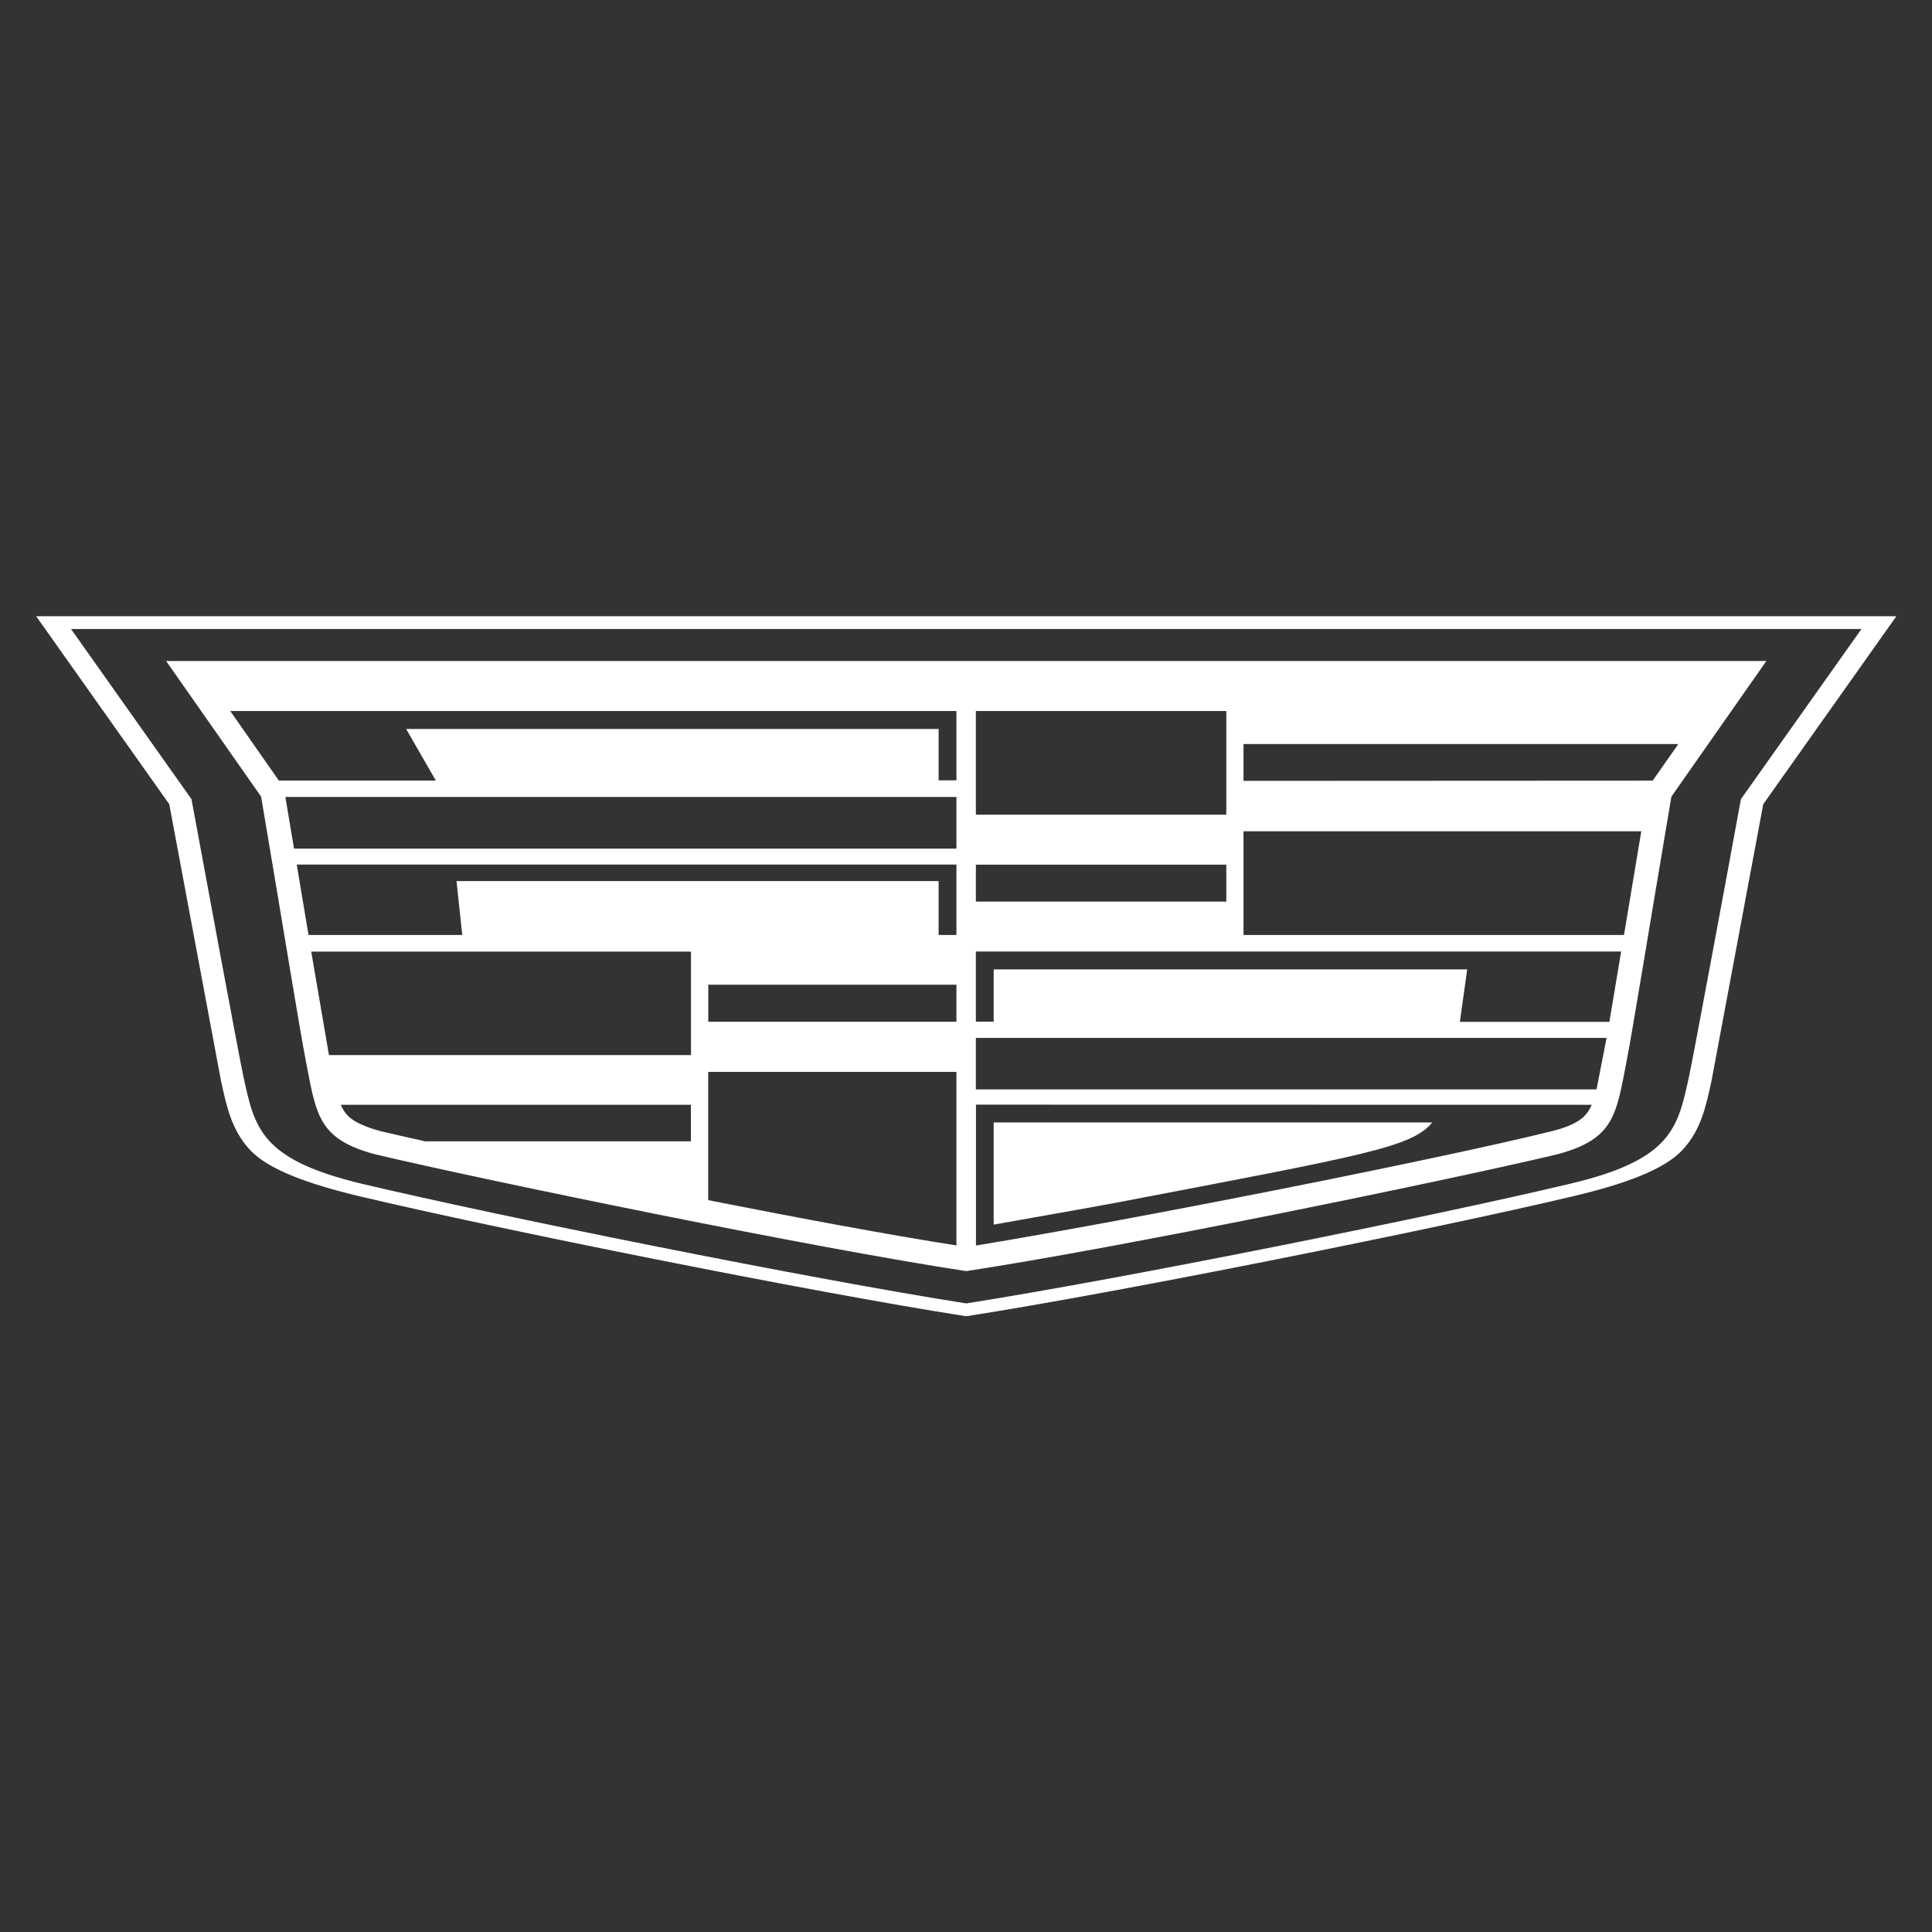 <svg width="64" height="64" viewBox="0 0 64 64" fill="none" xmlns="http://www.w3.org/2000/svg">
<rect x="0" y="0" width="64" height="64" fill="#333333" stroke="none"/>
<path d="M58.41 26.64L62.82 20.413H1.197L5.607 26.64L7.32 35.8C7.51 36.673 7.673 37.427 8.27 38.08C8.887 38.753 10.247 39.23 11.903 39.627C16.44 40.703 26.85 42.797 32.007 43.603C37.16 42.797 47.573 40.703 52.113 39.627C53.773 39.233 55.13 38.757 55.747 38.08C56.343 37.43 56.507 36.673 56.697 35.8L58.41 26.64ZM32.007 43.177C26.823 42.363 16.51 40.287 12 39.217C8.613 38.41 8.433 37.36 8.057 35.633C7.927 35.037 6.783 28.867 6.343 26.473L2.353 20.837H61.663L57.67 26.473C57.233 28.867 56.087 35.037 55.957 35.633C55.58 37.36 55.4 38.41 52.013 39.213C47.503 40.287 37.187 42.363 32.007 43.177ZM5.503 21.897L8.65 26.39C9.44 31.067 9.923 34.073 10.127 35.12C10.477 36.943 10.54 37.73 12.423 38.237C16.17 39.123 27.02 41.353 32.007 42.107C36.993 41.353 47.85 39.127 51.593 38.237C53.477 37.73 53.537 36.943 53.89 35.12C54.09 34.073 54.577 31.067 55.367 26.39L58.513 21.897H5.503ZM7.627 23.553H31.683V25.85H31.093V24.147H13.453L14.437 25.857H9.237L7.627 23.553ZM9.453 26.4H31.683V28.11H9.74L9.453 26.4ZM31.683 32.62V33.847H23.463V32.62H31.683ZM15.313 30.973H10.22L9.83 28.64H31.683V30.973H31.093V29.187H15.123L15.313 30.973ZM22.89 37.807H14.08C13.463 37.667 13.013 37.567 12.613 37.473C11.783 37.247 11.533 37.01 11.4 36.807C11.357 36.743 11.323 36.677 11.287 36.597H22.887V37.807H22.89ZM10.31 31.523H22.89V34.95H10.897L10.31 31.523ZM31.683 41.257C29.53 40.92 26.527 40.363 23.46 39.757V35.507H31.683V41.257ZM32.327 23.553H40.623V26.987H32.327V23.553ZM32.327 28.643H40.623V29.867H32.327V28.643ZM52.617 36.81C52.48 37.013 52.233 37.267 51.4 37.473C47.71 38.39 37.56 40.4 32.33 41.26V36.593L52.727 36.597C52.703 36.663 52.647 36.76 52.617 36.81ZM52.887 36.087H32.327V34.383H53.22L52.887 36.087ZM53.313 33.85H48.36L48.603 32.113H32.917V33.843H32.327V31.52H53.703L53.313 33.85ZM53.797 30.973H41.193V27.537H54.37L53.797 30.973ZM54.747 25.86L41.193 25.867V24.647H55.597L54.747 25.86ZM36.977 39.84C36.157 39.997 33.857 40.397 32.917 40.567V37.183H47.447C46.753 38.003 45.32 38.247 36.977 39.84Z" fill="white"/>
</svg>
